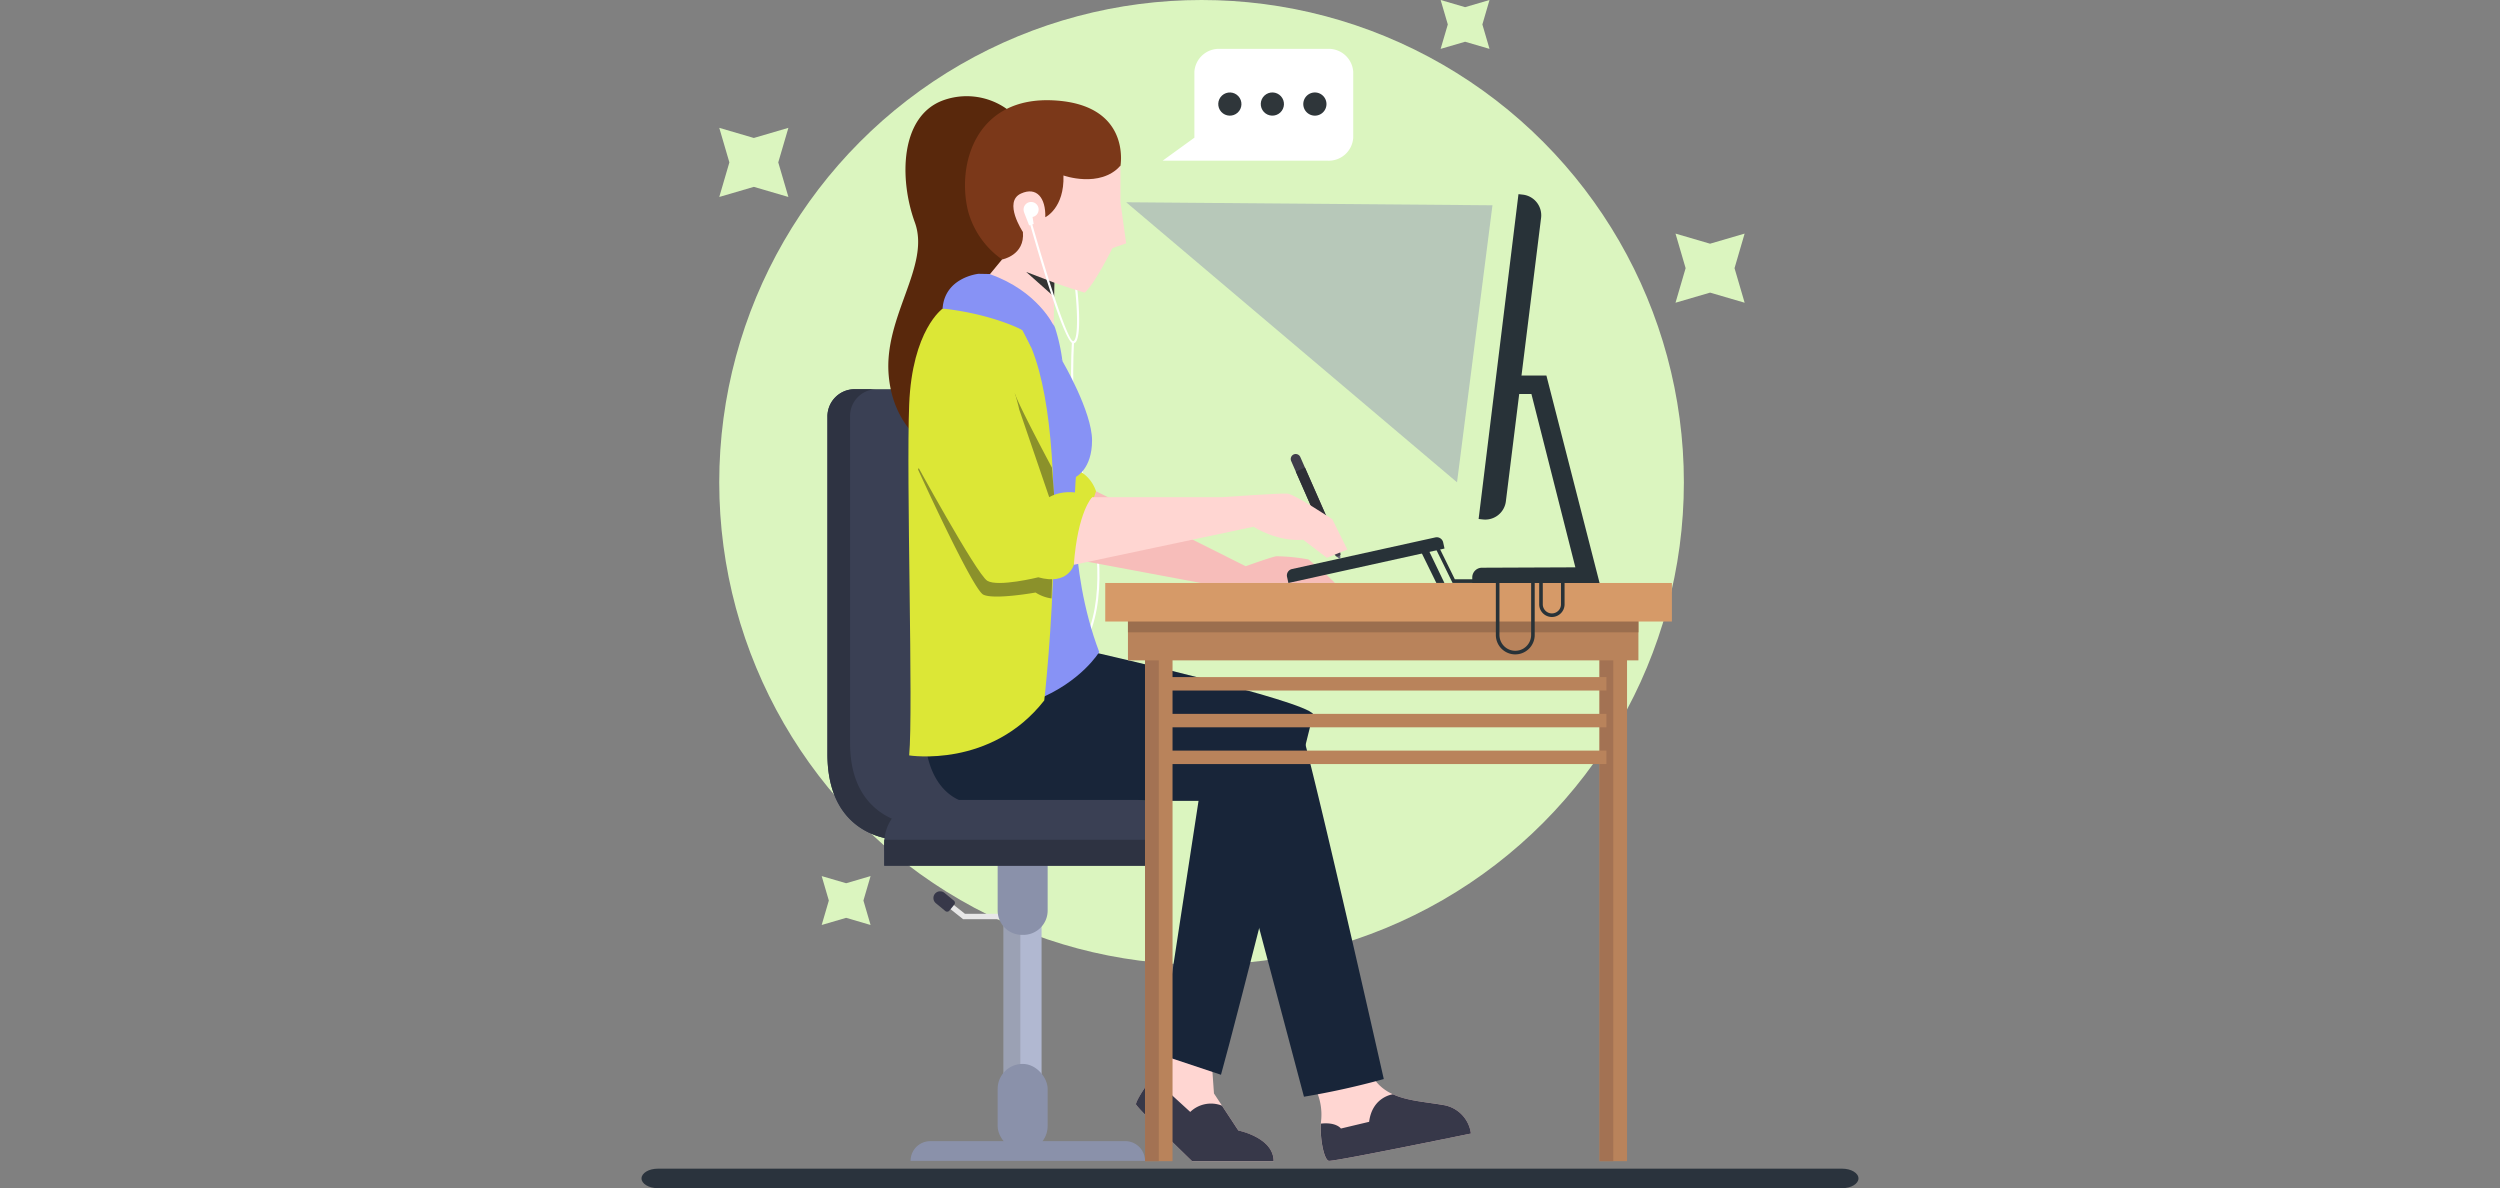 <svg xmlns="http://www.w3.org/2000/svg" xmlns:xlink="http://www.w3.org/1999/xlink" width="465" height="221" viewBox="0 0 465 221">
  <rect x="0" y="0" width="465" height="221" fill="#808080" stroke="none"/>
  <defs>
    <clipPath id="clip-path">
      <rect id="Rectángulo_42677" data-name="Rectángulo 42677" width="465" height="221" transform="translate(1044 1573)" fill="#fff"/>
    </clipPath>
  </defs>
  <g id="Grupo_136604" data-name="Grupo 136604" transform="translate(-1044 -1573)">
    <g id="Enmascarar_grupo_190" data-name="Enmascarar grupo 190" clip-path="url(#clip-path)">
      <g id="Layer_4" data-name="Layer 4" transform="translate(1163.322 1573)">
        <g id="Grupo_136980" data-name="Grupo 136980">
          <g id="Grupo_136979" data-name="Grupo 136979">
            <g id="Grupo_136978" data-name="Grupo 136978">
              <g id="Grupo_136976" data-name="Grupo 136976">
                <circle id="Elipse_6114" data-name="Elipse 6114" cx="89.711" cy="89.711" r="89.711" transform="translate(14.457 0)" fill="#dbf5bf"/>
                <path id="Trazado_172460" data-name="Trazado 172460" d="M20.891,25.663l6.429-1.886-1.886,6.429,1.886,6.429-6.429-1.881-6.429,1.881,1.881-6.429-1.881-6.429Z" fill="#dbf5bf"/>
                <path id="Trazado_172461" data-name="Trazado 172461" d="M198.749,45.329l6.429-1.881L203.3,49.878l1.881,6.429-6.429-1.881-6.429,1.881,1.881-6.429-1.881-6.429Z" fill="#dbf5bf"/>
                <path id="Trazado_172462" data-name="Trazado 172462" d="M38.062,164.282l4.543-1.334L41.276,167.5l1.328,4.548-4.543-1.334-4.548,1.334,1.328-4.548-1.328-4.548Z" fill="#dbf5bf"/>
                <path id="Trazado_172463" data-name="Trazado 172463" d="M153.186,1.334,157.728,0,156.4,4.548l1.328,4.543-4.543-1.328-4.548,1.328,1.334-4.543L148.637,0Z" fill="#dbf5bf"/>
              </g>
              <path id="Trazado_172464" data-name="Trazado 172464" d="M82.475,119.7l-.349-.2c4.23-7.429,2.683-20.052.432-28.085-3.6-12.842-2.511-27.637-2.5-27.783l.4.031c-.01.146-1.089,14.874,2.49,27.648,2.266,8.085,3.808,20.87-.469,28.388Z" fill="#fff"/>
              <path id="Trazado_172465" data-name="Trazado 172465" d="M223.339,221H3.016C1.355,221,0,220.182,0,219.187H0c0-1,1.36-1.813,3.016-1.813H223.339c1.662,0,3.016.818,3.016,1.813h0C226.356,220.182,225,221,223.339,221Z" fill="#2a333d"/>
              <path id="Trazado_172466" data-name="Trazado 172466" d="M106.153,198.817l.323,4.564,4.543,6.9s6.559,1.3,6.559,5.7H102.4s-10.341-9.987-10.425-10.57,2.584-4.9,3.834-5.5,2.959-5.679,2.959-5.679l7.382,4.585Z" fill="#ffd6d2"/>
              <path id="Trazado_172467" data-name="Trazado 172467" d="M111.013,210.278l-3.042-4.621a5.567,5.567,0,0,0-5.908,1.162l-6.559-6-.276-.474c-1.349,1.271-3.329,4.558-3.256,5.059.083.583,10.425,10.57,10.425,10.57h15.176c0-4.4-6.559-5.7-6.559-5.7Z" fill="#373849"/>
              <path id="Trazado_172468" data-name="Trazado 172468" d="M125.256,202.318a10.952,10.952,0,0,1,1.141,6.22c-.318,2.949.516,7.189,1.433,7.377s26.434-5.074,26.434-5.074a6.165,6.165,0,0,0-5.09-5.3c-4.668-.839-9.664-.818-12.535-4.366-1.844-2.282-11.378,1.146-11.378,1.146Z" fill="#ffd6d2"/>
              <path id="Trazado_172469" data-name="Trazado 172469" d="M80.594,92.811l3.944-1.438,27.841,13.946s4.558-1.646,5.668-1.855a34.41,34.41,0,0,1,6,.594,63.611,63.611,0,0,1,4.934,4.371H104.032l-24.35-4.558.9-11.065Z" fill="#f7bdba"/>
              <path id="Trazado_172470" data-name="Trazado 172470" d="M81.005,87.377a6.74,6.74,0,0,1,3.532,3.991l-2.61,7.976-8.21-.083,3.954-9.742,3.339-2.141Z" fill="#dce736"/>
              <g id="Grupo_136977" data-name="Grupo 136977">
                <path id="Trazado_172471" data-name="Trazado 172471" d="M129.226,103.339s.344.6.63.531.047-.813.047-.813Z" fill="#6f6f80"/>
                <path id="Trazado_172472" data-name="Trazado 172472" d="M129.08,102.2h0a.937.937,0,0,1-1.224-.474l-7.023-15.978a.937.937,0,0,1,.474-1.224h0a.937.937,0,0,1,1.224.474l7.023,15.978A.937.937,0,0,1,129.08,102.2Z" fill="#3f3e4a"/>
                <path id="Trazado_172473" data-name="Trazado 172473" d="M121.7,87.721l6.048,13.759a.958.958,0,1,0,1.7-.75L123.4,86.97l-1.7.745Z" fill="#2e2f36"/>
                <path id="Trazado_172474" data-name="Trazado 172474" d="M130.039,103.126l-.453-2.068-1.657.761,1.245,1.667a.71.71,0,0,0,.865-.365Z" fill="#3f3e4a"/>
              </g>
              <path id="Trazado_172475" data-name="Trazado 172475" d="M47.59,156.2s-13.009,0-13.009-15.947v-62.7a5.069,5.069,0,0,1,4.965-5.163h20.2V156.2H47.585Z" fill="#3a4054"/>
              <path id="Trazado_172476" data-name="Trazado 172476" d="M51.8,153.535s-13.009,0-13.009-15.343V77.359a4.967,4.967,0,0,1,4.965-4.965H39.547a5.069,5.069,0,0,0-4.965,5.163v62.7c0,15.947,13.009,15.947,13.009,15.947H59.75V153.54H51.8Z" fill="#2e3342"/>
              <path id="Trazado_172477" data-name="Trazado 172477" d="M82.969,121.047l2.167.5s38.187,8.726,39.8,11.284c.047.073-14.29,56.937-17.155,67.075l-11.029-3.673s-.052-1.98-.052-2.146,7.283-47.585,7.283-47.585L71.409,135.384l-.943-6.95,12.508-7.393Z" fill="#182539"/>
              <path id="Trazado_172478" data-name="Trazado 172478" d="M52.951,139.114s.557,7.45,6.45,9.841h49.2l14.613,55.035a146.209,146.209,0,0,0,14.848-3.287s-15.009-66.59-16.119-67.366S83.47,122.829,83.47,122.829L65.35,127.278,52.956,139.119Z" fill="#182539"/>
              <path id="Trazado_172479" data-name="Trazado 172479" d="M67.075,170.966H59.812l-4.136-3.277.62-.781,3.866,3.058h6.913Z" fill="#e7e7e7"/>
              <path id="Trazado_172480" data-name="Trazado 172480" d="M53.712,212.253h36.27a3.67,3.67,0,0,1,3.668,3.668H50.044A3.67,3.67,0,0,1,53.712,212.253Z" fill="#8a91aa"/>
              <rect id="Rectángulo_44299" data-name="Rectángulo 44299" width="7.043" height="42.803" transform="translate(67.366 157.682)" fill="#b1b8d1"/>
              <rect id="Rectángulo_44300" data-name="Rectángulo 44300" width="3.095" height="42.803" transform="translate(67.366 157.682)" fill="#9ba1b4"/>
              <path id="Trazado_172481" data-name="Trazado 172481" d="M66.241,157.682h9.3v11.68a4.527,4.527,0,0,1-4.527,4.527h-.245a4.527,4.527,0,0,1-4.527-4.527v-11.68Z" fill="#8a91aa"/>
              <rect id="Rectángulo_44301" data-name="Rectángulo 44301" width="9.299" height="16.202" rx="4.647" transform="translate(66.241 197.885)" fill="#8a91aa"/>
              <path id="Trazado_172482" data-name="Trazado 172482" d="M60.474,148.789H53.16a8.015,8.015,0,0,0-8.012,8.012v4.215h53.4v-5.679A6.552,6.552,0,0,0,92,148.783H60.469Z" fill="#3a4054"/>
              <path id="Trazado_172483" data-name="Trazado 172483" d="M45.147,158.239v2.782h53.4v-4.835H45.168a18.882,18.882,0,0,0-.026,2.058Z" fill="#2e3342"/>
              <path id="Trazado_172484" data-name="Trazado 172484" d="M58.171,168.268l-.912,1.11a.531.531,0,0,1-.75.073L54.749,168a1.254,1.254,0,0,1-.172-1.761h0a1.254,1.254,0,0,1,1.761-.172l1.761,1.448a.531.531,0,0,1,.073.75Z" fill="#373849"/>
              <rect id="Rectángulo_44302" data-name="Rectángulo 44302" width="5.116" height="94.405" transform="translate(93.654 121.573)" fill="#b9835b"/>
              <rect id="Rectángulo_44303" data-name="Rectángulo 44303" width="2.558" height="94.405" transform="translate(93.654 121.573)" fill="#a37253"/>
              <rect id="Rectángulo_44304" data-name="Rectángulo 44304" width="5.116" height="94.405" transform="translate(178.192 121.573)" fill="#b9835b"/>
              <path id="Trazado_172485" data-name="Trazado 172485" d="M74.8,61.37l3.5,5.814s5.5,9.393,5.5,14.733-3,6.783-3,6.783-1.724,16.619,4.334,32.576c0,0-3.334,5.559-11.675,8.893s-6.892-13.451-6.783-13.785,2.11-49.919,2.334-50.7.557-7,.557-7L74.8,61.381Z" fill="#8792f5"/>
              <rect id="Rectángulo_44305" data-name="Rectángulo 44305" width="2.558" height="94.405" transform="translate(178.192 121.573)" fill="#a37253"/>
              <path id="Trazado_172486" data-name="Trazado 172486" d="M83.8,92.477h24.126s10.893-.776,12.227-.667,8.341,4.782,8.341,4.782l2.782,5.616-3.8,1.547-4.428-3.381s-4.116.656-9.226-2.4l-33.415,7.08s-.271-9.466,3.4-12.581Z" fill="#ffd6d2"/>
              <rect id="Rectángulo_44306" data-name="Rectángulo 44306" width="94.946" height="10.43" transform="translate(90.477 112.399)" fill="#b9835b"/>
              <rect id="Rectángulo_44307" data-name="Rectángulo 44307" width="94.946" height="5.215" transform="translate(90.477 112.399)" fill="#9b6e4e"/>
              <rect id="Rectángulo_44308" data-name="Rectángulo 44308" width="105.397" height="7.169" transform="translate(86.252 108.434)" fill="#d69a68"/>
              <path id="Trazado_172487" data-name="Trazado 172487" d="M156.5,96.619l-.8-.089,7.413-60.417.8.089a3.869,3.869,0,0,1,3.412,4.277l-6.549,52.727A3.869,3.869,0,0,1,156.5,96.619Z" fill="#283238"/>
              <path id="Trazado_172488" data-name="Trazado 172488" d="M161.74,73.285h3.782l8.174,32.238-17.369.073a1.805,1.805,0,0,0-1.808,1.808v1.032H178.2l-9.893-38.593H161.75V73.29Z" fill="#283238"/>
              <path id="Trazado_172489" data-name="Trazado 172489" d="M149.362,102.026l-29.044,6.408-.25-1.141a1.22,1.22,0,0,1,.927-1.453l26.658-5.882a1.22,1.22,0,0,1,1.454.927l.25,1.141Z" fill="#283238"/>
              <path id="Trazado_172490" data-name="Trazado 172490" d="M146.34,102.2l3,6.231h-1.5l-3.058-6.231Z" fill="#283238"/>
              <path id="Trazado_172491" data-name="Trazado 172491" d="M162.516,121.719a3.616,3.616,0,0,1-3.61-3.616v-9.674h-8.049l-2.98-6.08a.334.334,0,0,1,.6-.3l2.8,5.7h8.3V118.1a2.946,2.946,0,1,0,5.892,0V107.424h2.167V112.4a1.693,1.693,0,1,0,3.386,0v-4.866a.333.333,0,0,1,.667,0V112.4a2.36,2.36,0,0,1-4.72,0v-4.308h-.834V118.1a3.617,3.617,0,0,1-3.616,3.616Z" fill="#283238"/>
              <path id="Trazado_172492" data-name="Trazado 172492" d="M149.169,205.543c-3.256-.583-6.668-.755-9.409-2.006h0s-3.84.453-4.423,5.121l-5.251,1.25s-.849-1.235-3.72-.912h0c-.193,2.912.6,6.741,1.469,6.918.917.182,26.434-5.074,26.434-5.074a6.165,6.165,0,0,0-5.09-5.3Z" fill="#373849"/>
              <path id="Trazado_172493" data-name="Trazado 172493" d="M69.737,21.813a12.881,12.881,0,0,0-13.55-3.183c-8.111,2.9-8.3,14.634-5.345,22.745S45.022,58.838,45.975,69.81,55.2,84.162,55.2,84.162L71.545,48.794,69.732,21.818Z" fill="#59280c"/>
              <path id="Trazado_172494" data-name="Trazado 172494" d="M60.01,55.124l-4,2.277s-5.668,3.949-6.226,17.843.776,56.921,0,65.262c0,0,15.233,2.443,25.126-10.227,0,0,6.09-52.873-4.069-68.9L60.016,55.124Z" fill="#dce736"/>
              <path id="Trazado_172495" data-name="Trazado 172495" d="M66.517,51l-3.834-.073S56.395,51.565,56,57.4c0,0,16.176,1.334,22.292,9.784A34.579,34.579,0,0,0,76.963,61.1C75.019,55.733,66.517,51,66.517,51Z" fill="#8792f5"/>
              <path id="Trazado_172496" data-name="Trazado 172496" d="M85.256,35.072c.427-.359,3.829-4.23,3.829-4.23S91.154,19.458,76.7,18.672s-18.13,11.805-15.957,20.61a16.147,16.147,0,0,0,7.846,9.924L85.256,35.077Z" fill="#7b3819"/>
              <path id="Trazado_172497" data-name="Trazado 172497" d="M89.086,30.836v6.809l1.058,7.622-2.548.875s-3.235,6.606-5.168,8.294c0,0-2.6-.755-5.632-1.849l-.135,7.986S73.712,54.118,64.8,51l2.256-2.735s4.267-.755,3.886-5.111c0,0-3.741-5.621-.359-7.158,2.917-1.328,4.621.808,4.522,4.407,0,0,3.574-1.688,3.376-7.768,0,0,6.767,2.428,10.6-1.8Z" fill="#ffd6d2"/>
              <path id="Trazado_172498" data-name="Trazado 172498" d="M51.43,87.325S61.568,109.6,63.569,110.6s9.726-.391,9.726-.391a7.24,7.24,0,0,0,2.97,1.1l.578-17.953-.511-6.387S70.451,76,69.513,73.378s-14.17,6.377-14.17,6.377L51.43,87.33Z" fill="#8b912b"/>
              <path id="Trazado_172499" data-name="Trazado 172499" d="M70.242,76.134l5.59,16.343s3.194-2.11,7.976,0c0,0-2.667,2.657-3.4,12.581,0,0-1.021,3.876-6.611,2.318,0,0-7.476,1.855-9.476.651S50.565,85.251,50.565,85.251s-.667-24.3,8.117-23.881,11.56,14.764,11.56,14.764Z" fill="#dce736"/>
              <path id="Trazado_172500" data-name="Trazado 172500" d="M75.577,92.811s-3.949,4.668-2.725,12.785C72.852,105.6,69.294,97.645,75.577,92.811Z" fill="#dce736"/>
              <path id="Trazado_172501" data-name="Trazado 172501" d="M76.8,52.587,71.55,50.581l5.2,4.626Z" fill="#343433"/>
              <path id="Trazado_172502" data-name="Trazado 172502" d="M73.863,39.015a1.4,1.4,0,1,0-2.7.469h-.01l.021.057a.074.074,0,0,0,.01.031l.917,2.36.834-.276-.2-1.3a1.373,1.373,0,0,0,1.12-1.339Z" fill="#fff"/>
              <path id="Trazado_172503" data-name="Trazado 172503" d="M80.662,53.863c.4,3.808.583,8.705-.224,9.523a.186.186,0,0,1-.161.068c-1.026-.12-4.908-12.107-8.039-23.324l-.386.109c1.094,3.912,6.632,23.449,8.388,23.621H80.3a.6.6,0,0,0,.427-.193c1.089-1.11.594-7.314.354-9.654Z" fill="#fff"/>
              <rect id="Rectángulo_44309" data-name="Rectángulo 44309" width="81.771" height="2.501" transform="translate(97.702 125.939)" fill="#b9835b"/>
              <rect id="Rectángulo_44310" data-name="Rectángulo 44310" width="81.771" height="2.501" transform="translate(97.702 132.779)" fill="#b9835b"/>
              <rect id="Rectángulo_44311" data-name="Rectángulo 44311" width="81.771" height="2.501" transform="translate(97.702 139.614)" fill="#b9835b"/>
              <path id="Trazado_172504" data-name="Trazado 172504" d="M70.841,61.37l1.625,3.194,5.835,2.62s-3.194-4.678-7.46-5.814Z" fill="#8792f5"/>
            </g>
            <path id="Trazado_172505" data-name="Trazado 172505" d="M102.834,25.621V13.363a4.568,4.568,0,0,1,4.793-4.272h19.958a4.568,4.568,0,0,1,4.793,4.272V25.616a4.568,4.568,0,0,1-4.793,4.272H96.926l5.9-4.272Z" fill="#fff"/>
            <circle id="Elipse_6115" data-name="Elipse 6115" cx="2.157" cy="2.157" r="2.157" transform="translate(106.383 19.218) rotate(-42.4)" fill="#2f363a"/>
            <circle id="Elipse_6116" data-name="Elipse 6116" cx="2.157" cy="2.157" r="2.157" transform="translate(114.291 19.215) rotate(-42.4)" fill="#2f363a"/>
            <path id="Trazado_172506" data-name="Trazado 172506" d="M127.4,19.453a2.156,2.156,0,1,1-2.058-2.251A2.159,2.159,0,0,1,127.4,19.453Z" fill="#2f363a"/>
          </g>
          <path id="Trazado_172507" data-name="Trazado 172507" d="M90.143,37.619l61.542,52.092,6.59-51.529Z" fill="#929ab3" opacity="0.49"/>
        </g>
      </g>
    </g>
  </g>
</svg>
